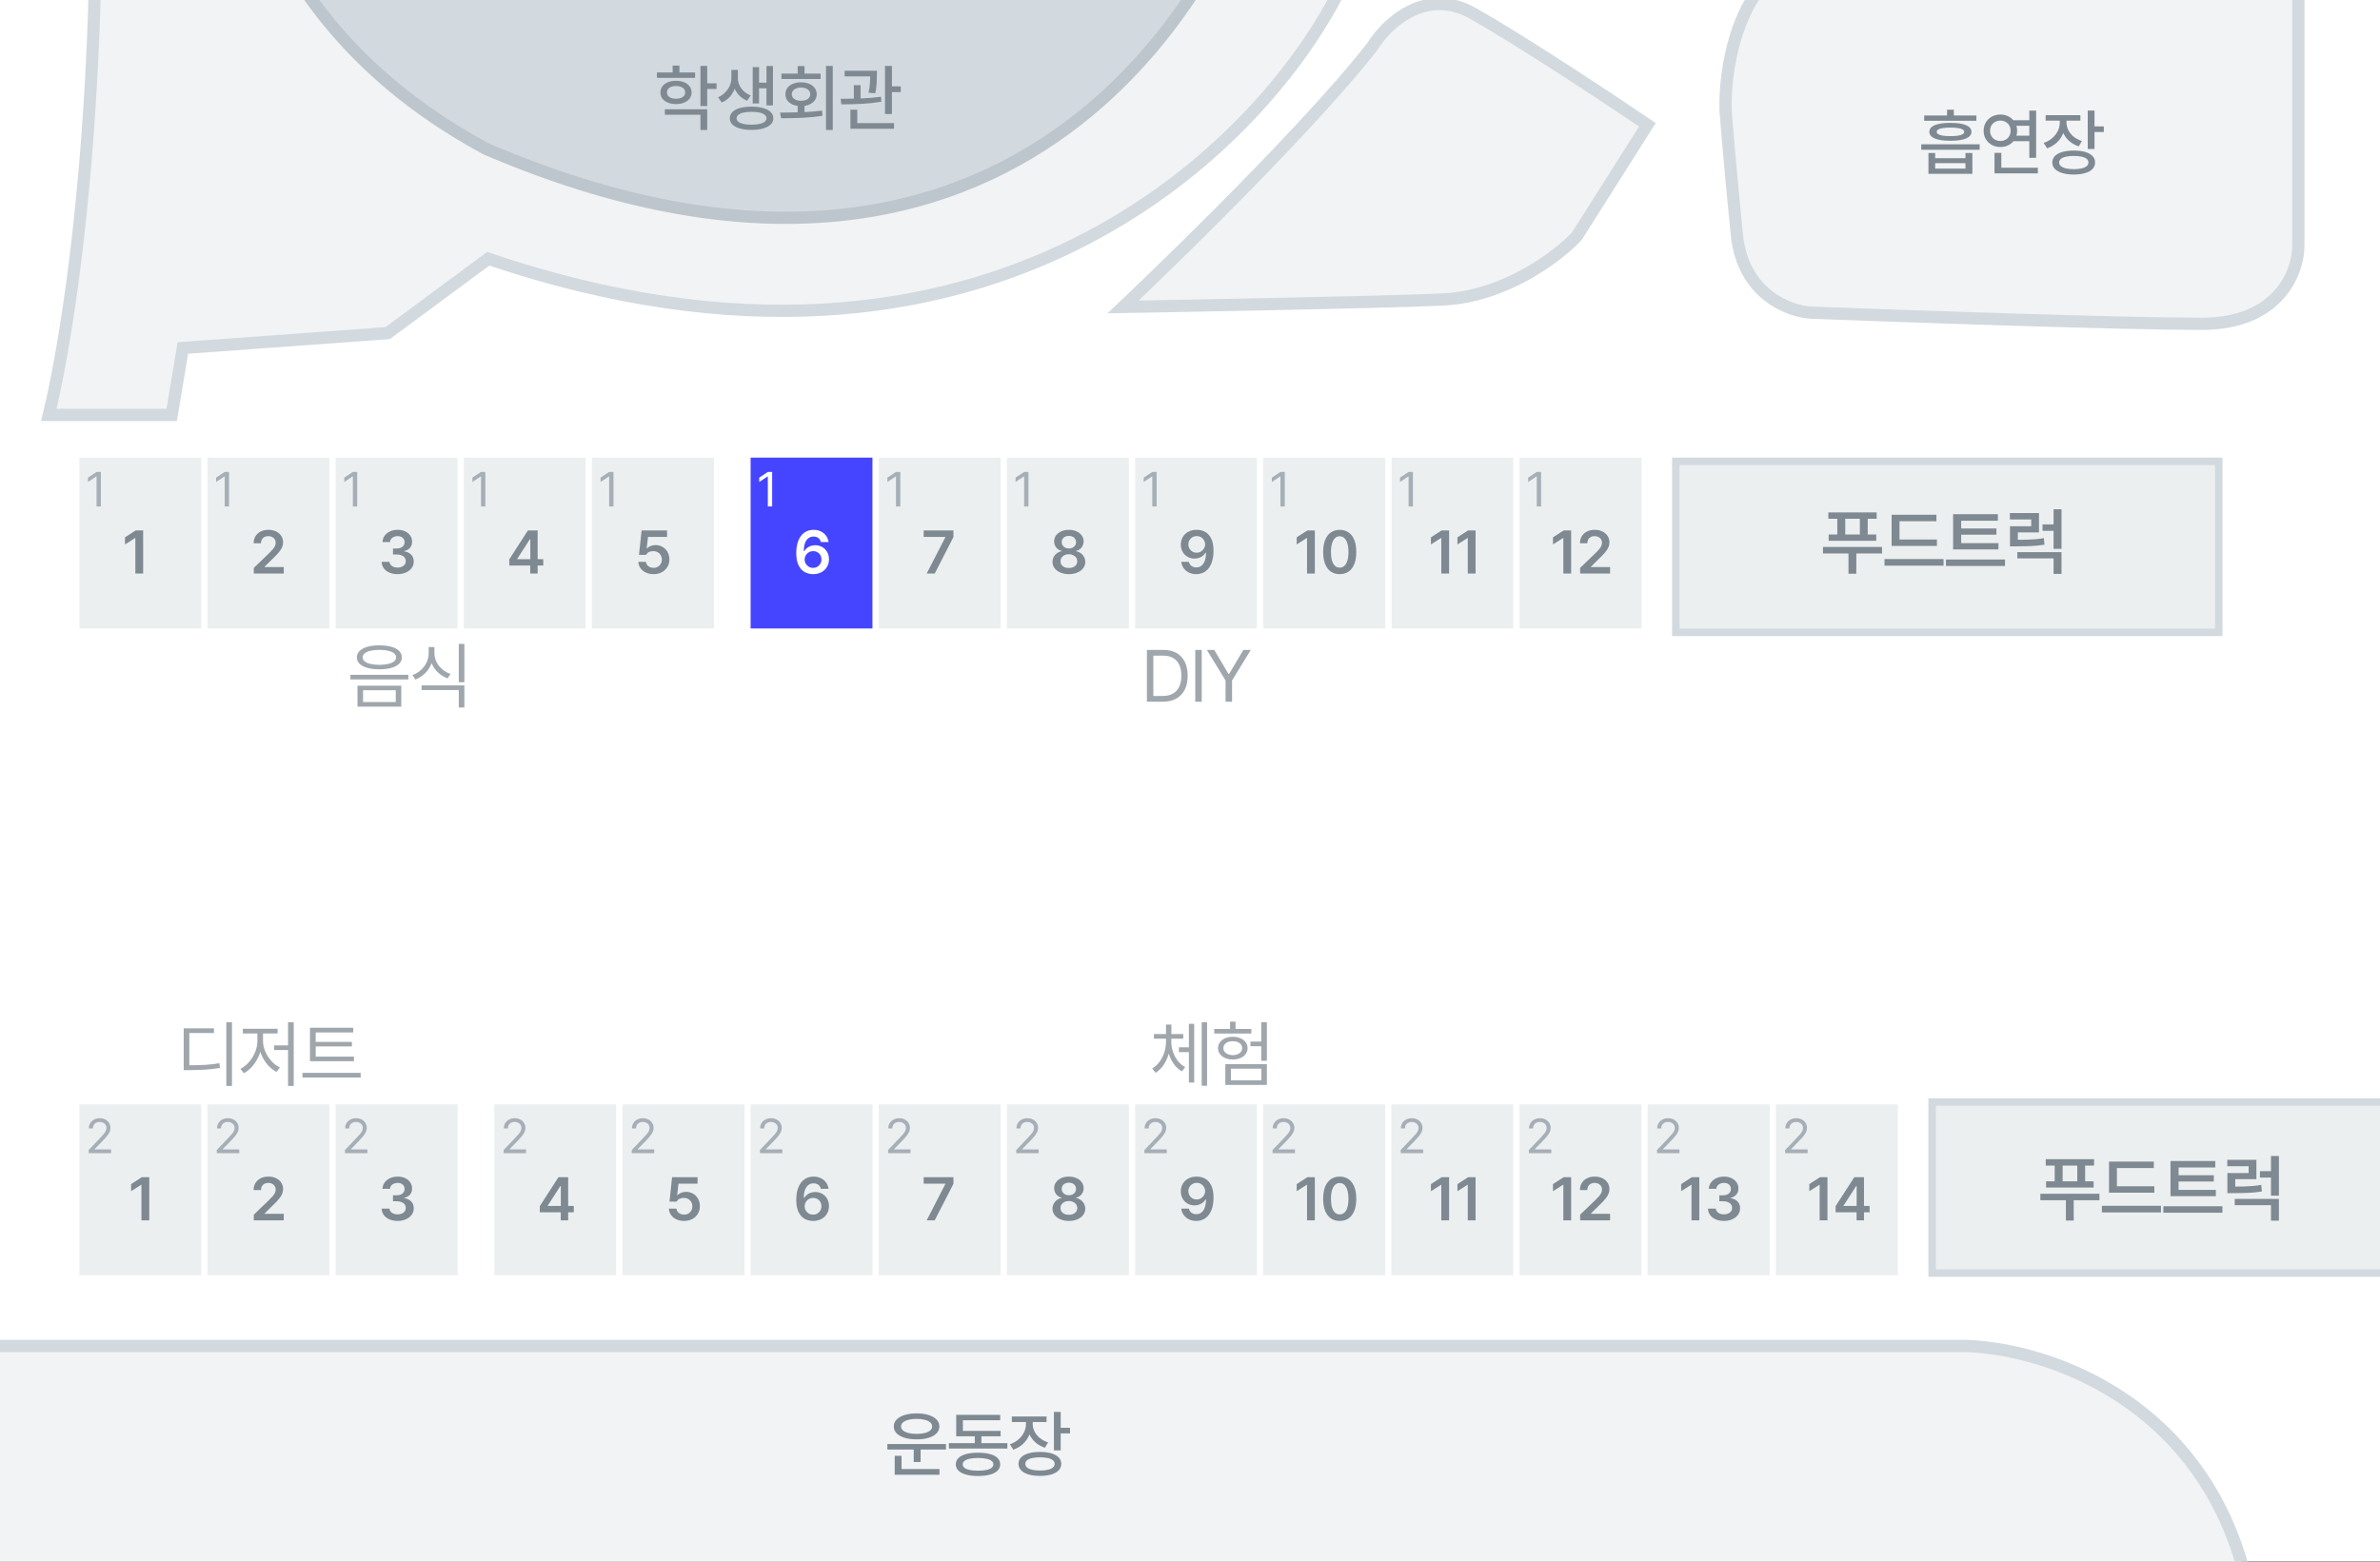<svg width="390" height="256" viewBox="0 0 390 256" fill="none" xmlns="http://www.w3.org/2000/svg">
<rect x="0" y="0" width="390" height="256" fill="#333333" stroke="none"/>
<g clip-path="url(#clip0_5230_47911)">
<rect width="390" height="255.938" fill="white"/>
<rect x="12.5" y="180.5" width="21" height="29" fill="#ECEFF0" stroke="white"/>
<rect x="12.5" y="74.5" width="21" height="29" fill="#ECEFF0" stroke="white"/>
<rect x="122.5" y="74.5" width="21" height="29" fill="#4544FF" stroke="white"/>
<rect x="33.5" y="74.5" width="21" height="29" fill="#ECEFF0" stroke="white"/>
<rect x="143.5" y="74.5" width="21" height="29" fill="#ECEFF0" stroke="white"/>
<rect x="54.5" y="74.5" width="21" height="29" fill="#ECEFF0" stroke="white"/>
<rect x="164.5" y="74.5" width="21" height="29" fill="#ECEFF0" stroke="white"/>
<rect x="75.5" y="74.5" width="21" height="29" fill="#ECEFF0" stroke="white"/>
<rect x="185.5" y="74.5" width="21" height="29" fill="#ECEFF0" stroke="white"/>
<rect x="227.5" y="74.5" width="21" height="29" fill="#ECEFF0" stroke="white"/>
<rect x="96.5" y="74.5" width="21" height="29" fill="#ECEFF0" stroke="white"/>
<rect x="206.5" y="74.5" width="21" height="29" fill="#ECEFF0" stroke="white"/>
<rect x="248.5" y="74.5" width="21" height="29" fill="#ECEFF0" stroke="white"/>
<rect x="33.5" y="180.5" width="21" height="29" fill="#ECEFF0" stroke="white"/>
<rect x="54.5" y="180.5" width="21" height="29" fill="#ECEFF0" stroke="white"/>
<rect x="80.5" y="180.5" width="21" height="29" fill="#ECEFF0" stroke="white"/>
<rect x="101.5" y="180.5" width="21" height="29" fill="#ECEFF0" stroke="white"/>
<rect x="122.5" y="180.5" width="21" height="29" fill="#ECEFF0" stroke="white"/>
<rect x="143.5" y="180.5" width="21" height="29" fill="#ECEFF0" stroke="white"/>
<rect x="164.5" y="180.5" width="21" height="29" fill="#ECEFF0" stroke="white"/>
<rect x="185.5" y="180.5" width="21" height="29" fill="#ECEFF0" stroke="white"/>
<rect x="206.5" y="180.5" width="21" height="29" fill="#ECEFF0" stroke="white"/>
<rect x="227.5" y="180.5" width="21" height="29" fill="#ECEFF0" stroke="white"/>
<rect x="248.5" y="180.5" width="21" height="29" fill="#ECEFF0" stroke="white"/>
<rect x="269.5" y="180.5" width="21" height="29" fill="#ECEFF0" stroke="white"/>
<rect x="290.5" y="180.5" width="21" height="29" fill="#ECEFF0" stroke="white"/>
<rect x="274.609" y="75.609" width="88.969" height="28.031" fill="#ECEFF0" stroke="#D2D9DF" stroke-width="1.219"/>
<rect x="316.609" y="180.609" width="88.969" height="28.031" fill="#ECEFF0" stroke="#D2D9DF" stroke-width="1.219"/>
<path d="M322.359 220.594H-14.625V275.438H369.891C369.891 233.025 338.203 221.203 322.359 220.594Z" fill="#F1F3F5" stroke="#D2D9DF" stroke-width="2"/>
<path d="M155.016 237.566H145.406V236.664H155.016V237.566ZM150.855 239.605H149.73V237.244H150.855V239.605ZM153.949 241.691H146.613V240.76H153.949V241.691ZM147.732 241.023H146.613V238.592H147.732V241.023ZM150.205 231.643C150.955 231.643 151.609 231.73 152.168 231.906C152.73 232.082 153.164 232.33 153.469 232.65C153.777 232.971 153.932 233.348 153.932 233.781C153.932 234.211 153.777 234.586 153.469 234.906C153.164 235.223 152.73 235.467 152.168 235.639C151.609 235.811 150.955 235.896 150.205 235.896C149.459 235.896 148.803 235.811 148.236 235.639C147.674 235.467 147.236 235.223 146.924 234.906C146.615 234.586 146.461 234.211 146.461 233.781C146.461 233.348 146.615 232.971 146.924 232.65C147.236 232.33 147.674 232.082 148.236 231.906C148.803 231.73 149.459 231.643 150.205 231.643ZM150.205 232.539C149.697 232.539 149.25 232.59 148.863 232.691C148.477 232.789 148.178 232.932 147.967 233.119C147.76 233.303 147.656 233.523 147.656 233.781C147.656 234.031 147.76 234.248 147.967 234.432C148.178 234.611 148.477 234.752 148.863 234.854C149.25 234.951 149.697 235 150.205 235C150.717 235 151.164 234.951 151.547 234.854C151.93 234.752 152.225 234.611 152.432 234.432C152.643 234.248 152.748 234.031 152.748 233.781C152.748 233.523 152.643 233.303 152.432 233.119C152.225 232.932 151.93 232.789 151.547 232.691C151.164 232.59 150.717 232.539 150.205 232.539ZM165.075 237.402H155.489V236.512H165.075V237.402ZM160.821 236.881H159.737V234.859H160.821V236.881ZM163.962 235.398H156.69V234.508H163.962V235.398ZM163.897 232.762H157.786V235.064H156.69V231.883H163.897V232.762ZM160.27 238.082C161.024 238.082 161.673 238.156 162.216 238.305C162.762 238.453 163.179 238.67 163.464 238.955C163.753 239.24 163.897 239.586 163.897 239.992C163.897 240.395 163.753 240.738 163.464 241.023C163.179 241.309 162.764 241.525 162.221 241.674C161.679 241.822 161.028 241.898 160.27 241.902C159.512 241.898 158.86 241.822 158.313 241.674C157.766 241.525 157.348 241.309 157.059 241.023C156.77 240.738 156.626 240.395 156.626 239.992C156.626 239.586 156.77 239.24 157.059 238.955C157.348 238.67 157.766 238.453 158.313 238.305C158.86 238.156 159.512 238.082 160.27 238.082ZM160.27 238.949C159.735 238.949 159.28 238.99 158.905 239.072C158.53 239.15 158.245 239.268 158.05 239.424C157.854 239.58 157.757 239.77 157.757 239.992C157.757 240.215 157.854 240.404 158.05 240.561C158.245 240.717 158.53 240.834 158.905 240.912C159.28 240.99 159.735 241.029 160.27 241.029C160.805 241.029 161.259 240.99 161.63 240.912C162.005 240.834 162.29 240.717 162.485 240.561C162.68 240.4 162.778 240.211 162.778 239.992C162.778 239.77 162.68 239.58 162.485 239.424C162.29 239.268 162.003 239.15 161.624 239.072C161.249 238.99 160.798 238.949 160.27 238.949ZM169.017 233.348C169.017 233.992 168.898 234.598 168.66 235.164C168.425 235.727 168.086 236.219 167.64 236.641C167.195 237.059 166.664 237.375 166.046 237.59L165.484 236.705C166.019 236.521 166.484 236.26 166.879 235.92C167.277 235.576 167.584 235.184 167.798 234.742C168.013 234.297 168.121 233.832 168.121 233.348V232.545H169.017V233.348ZM169.222 233.342C169.222 233.783 169.324 234.207 169.527 234.613C169.73 235.016 170.019 235.371 170.394 235.68C170.773 235.984 171.224 236.223 171.748 236.395L171.22 237.268C170.619 237.068 170.101 236.775 169.668 236.389C169.234 236.002 168.9 235.547 168.666 235.023C168.435 234.5 168.32 233.939 168.32 233.342V232.545H169.222V233.342ZM171.496 233.055H165.806V232.152H171.496V233.055ZM173.81 237.701H172.703V231.396H173.81V237.701ZM175.339 234.918H173.5V233.998H175.339V234.918ZM170.418 237.959C171.136 237.959 171.757 238.035 172.281 238.188C172.808 238.34 173.211 238.562 173.488 238.855C173.765 239.148 173.904 239.5 173.904 239.91C173.904 240.32 173.765 240.672 173.488 240.965C173.211 241.262 172.808 241.488 172.281 241.645C171.757 241.805 171.136 241.885 170.418 241.885C169.695 241.885 169.068 241.805 168.537 241.645C168.009 241.488 167.603 241.262 167.318 240.965C167.037 240.672 166.896 240.32 166.896 239.91C166.896 239.5 167.037 239.148 167.318 238.855C167.603 238.562 168.009 238.34 168.537 238.188C169.068 238.035 169.695 237.959 170.418 237.959ZM170.418 238.838C169.921 238.838 169.492 238.879 169.129 238.961C168.765 239.043 168.488 239.164 168.296 239.324C168.109 239.484 168.015 239.68 168.015 239.91C168.015 240.137 168.109 240.334 168.296 240.502C168.488 240.666 168.763 240.791 169.123 240.877C169.482 240.963 169.914 241.006 170.418 241.006C170.929 241.006 171.363 240.963 171.718 240.877C172.078 240.791 172.351 240.666 172.539 240.502C172.726 240.334 172.82 240.137 172.82 239.91C172.82 239.68 172.726 239.484 172.539 239.324C172.351 239.164 172.076 239.043 171.712 238.961C171.353 238.879 170.921 238.838 170.418 238.838Z" fill="#7F8992"/>
<path d="M11.661 -80.657C20.447 -9.984 12.881 47.895 8 68H28.135L29.965 57.033L63.524 54.596L79.998 42.411C162.002 70.193 207.723 23.525 220.332 -3.282L208.129 -11.203C211.546 -18.026 214.028 -26.231 214.841 -29.48L236.807 -25.215L237.417 -44.711L247.179 -45.016L256.942 -45.321C260.358 -69.691 246.569 -95.685 239.247 -105.636L357.006 -110.51L353.955 -123.304C365.67 -122.33 368.192 -128.991 367.989 -132.443C367.582 -134.677 366.281 -141.947 364.328 -153.158C362.376 -164.368 350.091 -166.358 344.193 -165.952C260.602 -162.093 89.272 -154.011 72.676 -152.548C51.931 -150.721 3.729 -138.536 11.661 -80.657Z" fill="#F1F3F5" stroke="#D2D9DF" stroke-width="2"/>
<path d="M71.733 -74.924L40.046 -84.065C25.421 -19.228 53.624 10.359 79.655 24.404C166.358 61.547 203.561 -2.003 209.452 -35.315L228.952 -32.878L231.389 -52.378L249.671 -54.815C244.796 -88.331 233.827 -120.893 188.733 -137.69C125.846 -161.115 89.811 -111.701 79.655 -84.065L72.343 -82.846L71.733 -74.924Z" fill="#D2D9DF" stroke="#BEC6CD" stroke-width="2"/>
<path d="M224.859 7.65C212.672 23.25 184.031 50.306 184.031 50.306C184.031 50.306 226.2 49.575 236.438 49.087C246.675 48.6 255.328 41.978 258.375 38.728L269.953 20.447C263.656 16.181 249.113 6.553 241.312 2.165C233.513 -2.222 227.094 3.993 224.859 7.65Z" fill="#F1F3F5" stroke="#D2D9DF" stroke-width="2"/>
<path d="M288.262 -1.769C283.387 4.569 282.575 14.278 282.778 18.341C282.981 20.982 283.631 28.7 284.606 38.45C285.581 48.2 293.137 51.044 296.794 51.247C312.84 51.856 348.103 53.075 360.778 53.075C373.453 53.075 376.622 44.544 376.622 40.278V-68.8C376.622 -79.037 367.684 -81.19 363.215 -80.987H352.856C346.519 -80.987 342.903 -76.519 341.887 -74.284C326.044 -52.753 293.137 -8.106 288.262 -1.769Z" fill="#F1F3F5" stroke="#D2D9DF" stroke-width="2"/>
<path d="M317.109 25.926H322.072V25.07H323.203V28.486H316.008V25.07H317.109V25.926ZM322.072 27.637V26.74H317.109V27.637H322.072ZM323.859 19.791H315.305V18.93H323.859V19.791ZM319.611 20.137C320.721 20.137 321.57 20.262 322.16 20.512C322.754 20.762 323.051 21.127 323.051 21.607C323.051 22.08 322.754 22.443 322.16 22.697C321.57 22.947 320.721 23.072 319.611 23.072C318.49 23.072 317.633 22.947 317.039 22.697C316.449 22.443 316.154 22.08 316.154 21.607C316.154 21.127 316.449 20.762 317.039 20.512C317.633 20.262 318.49 20.137 319.611 20.137ZM319.611 20.91C319.111 20.91 318.695 20.938 318.363 20.992C318.031 21.043 317.781 21.119 317.613 21.221C317.445 21.322 317.361 21.451 317.361 21.607C317.361 21.76 317.445 21.889 317.613 21.994C317.781 22.1 318.031 22.18 318.363 22.234C318.699 22.285 319.115 22.311 319.611 22.311C320.107 22.311 320.521 22.285 320.854 22.234C321.189 22.18 321.443 22.1 321.615 21.994C321.787 21.889 321.873 21.76 321.873 21.607C321.873 21.451 321.787 21.322 321.615 21.221C321.443 21.119 321.189 21.043 320.854 20.992C320.518 20.938 320.104 20.91 319.611 20.91ZM320.162 19.521H319.055V17.986H320.162V19.521ZM324.398 24.543H314.824V23.646H324.398V24.543ZM332.923 20.617H329.759V19.709H332.923V20.617ZM332.923 23.143H329.759V22.234H332.923V23.143ZM333.649 25.861H332.536V18.127H333.649V25.861ZM333.93 28.41H326.829V27.49H333.93V28.41ZM327.948 27.906H326.829V25.059H327.948V27.906ZM327.802 18.771C328.313 18.771 328.776 18.887 329.19 19.117C329.604 19.348 329.932 19.666 330.175 20.072C330.417 20.475 330.538 20.93 330.538 21.438C330.538 21.945 330.417 22.4 330.175 22.803C329.932 23.205 329.604 23.521 329.19 23.752C328.776 23.979 328.313 24.092 327.802 24.092C327.278 24.092 326.807 23.979 326.389 23.752C325.975 23.521 325.647 23.205 325.405 22.803C325.167 22.4 325.048 21.945 325.048 21.438C325.048 20.93 325.167 20.473 325.405 20.066C325.647 19.66 325.975 19.344 326.389 19.117C326.807 18.887 327.278 18.771 327.802 18.771ZM327.802 19.762C327.473 19.762 327.18 19.834 326.923 19.979C326.669 20.119 326.47 20.316 326.325 20.57C326.18 20.82 326.108 21.109 326.108 21.438C326.108 21.762 326.18 22.051 326.325 22.305C326.47 22.555 326.669 22.75 326.923 22.891C327.18 23.031 327.473 23.102 327.802 23.102C328.114 23.102 328.397 23.031 328.651 22.891C328.909 22.75 329.11 22.553 329.255 22.299C329.399 22.045 329.471 21.758 329.471 21.438C329.471 21.109 329.399 20.82 329.255 20.57C329.11 20.316 328.909 20.119 328.651 19.979C328.397 19.834 328.114 19.762 327.802 19.762ZM338.423 20.066C338.423 20.711 338.304 21.316 338.066 21.883C337.832 22.445 337.492 22.938 337.046 23.359C336.601 23.777 336.07 24.094 335.453 24.309L334.89 23.424C335.425 23.24 335.89 22.979 336.285 22.639C336.683 22.295 336.99 21.902 337.205 21.461C337.42 21.016 337.527 20.551 337.527 20.066V19.264H338.423V20.066ZM338.629 20.061C338.629 20.502 338.73 20.926 338.933 21.332C339.136 21.734 339.425 22.09 339.8 22.398C340.179 22.703 340.63 22.941 341.154 23.113L340.627 23.986C340.025 23.787 339.507 23.494 339.074 23.107C338.64 22.721 338.306 22.266 338.072 21.742C337.841 21.219 337.726 20.658 337.726 20.061V19.264H338.629V20.061ZM340.902 19.773H335.212V18.871H340.902V19.773ZM343.216 24.42H342.109V18.115H343.216V24.42ZM344.746 21.637H342.906V20.717H344.746V21.637ZM339.824 24.678C340.543 24.678 341.164 24.754 341.687 24.906C342.214 25.059 342.617 25.281 342.894 25.574C343.171 25.867 343.31 26.219 343.31 26.629C343.31 27.039 343.171 27.391 342.894 27.684C342.617 27.98 342.214 28.207 341.687 28.363C341.164 28.523 340.543 28.604 339.824 28.604C339.101 28.604 338.474 28.523 337.943 28.363C337.416 28.207 337.009 27.98 336.724 27.684C336.443 27.391 336.302 27.039 336.302 26.629C336.302 26.219 336.443 25.867 336.724 25.574C337.009 25.281 337.416 25.059 337.943 24.906C338.474 24.754 339.101 24.678 339.824 24.678ZM339.824 25.557C339.328 25.557 338.898 25.598 338.535 25.68C338.171 25.762 337.894 25.883 337.703 26.043C337.515 26.203 337.421 26.398 337.421 26.629C337.421 26.855 337.515 27.053 337.703 27.221C337.894 27.385 338.17 27.51 338.529 27.596C338.888 27.682 339.32 27.725 339.824 27.725C340.336 27.725 340.769 27.682 341.125 27.596C341.484 27.51 341.757 27.385 341.945 27.221C342.132 27.053 342.226 26.855 342.226 26.629C342.226 26.398 342.132 26.203 341.945 26.043C341.757 25.883 341.482 25.762 341.119 25.68C340.759 25.598 340.328 25.557 339.824 25.557Z" fill="#7F8992"/>
<path d="M113.9 12.766H107.648V11.875H113.9V12.766ZM110.777 13.24C111.281 13.24 111.725 13.32 112.107 13.48C112.49 13.637 112.789 13.859 113.004 14.148C113.219 14.434 113.326 14.768 113.326 15.15C113.326 15.529 113.219 15.863 113.004 16.152C112.789 16.438 112.49 16.66 112.107 16.82C111.725 16.977 111.281 17.055 110.777 17.055C110.281 17.055 109.838 16.977 109.447 16.82C109.057 16.66 108.754 16.438 108.539 16.152C108.328 15.863 108.223 15.529 108.223 15.15C108.223 14.768 108.328 14.434 108.539 14.148C108.754 13.859 109.057 13.637 109.447 13.48C109.838 13.32 110.281 13.24 110.777 13.24ZM110.777 14.09C110.484 14.09 110.225 14.133 109.998 14.219C109.771 14.305 109.598 14.428 109.477 14.588C109.355 14.748 109.295 14.935 109.295 15.15C109.295 15.361 109.355 15.545 109.477 15.701C109.598 15.857 109.771 15.977 109.998 16.059C110.225 16.141 110.484 16.182 110.777 16.182C111.07 16.182 111.33 16.141 111.557 16.059C111.787 15.977 111.965 15.857 112.09 15.701C112.215 15.545 112.277 15.361 112.277 15.15C112.277 14.935 112.215 14.748 112.09 14.588C111.965 14.428 111.787 14.305 111.557 14.219C111.33 14.133 111.07 14.09 110.777 14.09ZM115.887 17.377H114.779V10.803H115.887V17.377ZM117.416 14.576H115.576V13.656H117.416V14.576ZM115.887 21.303H114.779V18.807H108.949V17.91H115.887V21.303ZM111.334 12.367H110.227V10.756H111.334V12.367ZM120.725 12.818C120.725 13.365 120.63 13.902 120.438 14.43C120.251 14.957 119.971 15.432 119.6 15.854C119.229 16.271 118.786 16.588 118.27 16.803L117.667 15.941C118.124 15.742 118.516 15.473 118.845 15.133C119.173 14.793 119.421 14.424 119.589 14.025C119.761 13.623 119.846 13.221 119.846 12.818V11.459H120.725V12.818ZM120.913 12.818C120.913 13.209 120.995 13.588 121.159 13.955C121.327 14.322 121.569 14.654 121.886 14.951C122.202 15.248 122.579 15.48 123.016 15.648L122.43 16.498C121.923 16.299 121.487 16.014 121.124 15.643C120.764 15.268 120.493 14.836 120.309 14.348C120.13 13.859 120.04 13.35 120.04 12.818V11.459H120.913V12.818ZM126.661 17.277H125.6V10.815H126.661V17.277ZM125.929 14.465H124.03V13.551H125.929V14.465ZM124.382 16.949H123.345V11.008H124.382V16.949ZM123.151 17.482C123.878 17.482 124.509 17.557 125.044 17.705C125.583 17.854 125.997 18.072 126.286 18.361C126.575 18.646 126.72 18.988 126.72 19.387C126.72 19.781 126.575 20.119 126.286 20.4C125.997 20.686 125.583 20.904 125.044 21.057C124.509 21.213 123.878 21.291 123.151 21.291C122.421 21.291 121.786 21.213 121.247 21.057C120.712 20.904 120.302 20.686 120.016 20.4C119.731 20.119 119.589 19.781 119.589 19.387C119.589 18.988 119.731 18.646 120.016 18.361C120.302 18.072 120.712 17.854 121.247 17.705C121.786 17.557 122.421 17.482 123.151 17.482ZM123.151 18.326C122.647 18.326 122.21 18.367 121.839 18.449C121.468 18.527 121.184 18.648 120.989 18.812C120.798 18.973 120.702 19.164 120.702 19.387C120.702 19.609 120.798 19.799 120.989 19.955C121.184 20.111 121.466 20.23 121.833 20.312C122.2 20.395 122.639 20.436 123.151 20.436C123.659 20.436 124.096 20.395 124.464 20.312C124.831 20.23 125.112 20.111 125.307 19.955C125.507 19.799 125.606 19.609 125.606 19.387C125.606 19.164 125.507 18.973 125.307 18.812C125.112 18.648 124.829 18.527 124.458 18.449C124.087 18.367 123.651 18.326 123.151 18.326ZM131.828 18.854H130.714V17.125H131.828V18.854ZM136.462 21.303H135.355V10.803H136.462V21.303ZM128.464 18.449C129.683 18.441 130.798 18.416 131.81 18.373C132.826 18.326 133.789 18.244 134.699 18.127L134.781 18.965C133.75 19.133 132.679 19.244 131.57 19.299C130.464 19.354 129.273 19.381 127.996 19.381L127.832 18.449H128.464ZM134.47 12.953H128.054V12.062H134.47V12.953ZM131.254 13.492C131.761 13.492 132.209 13.574 132.595 13.738C132.986 13.898 133.289 14.125 133.504 14.418C133.722 14.711 133.832 15.055 133.832 15.449C133.832 15.832 133.722 16.17 133.504 16.463C133.289 16.752 132.986 16.979 132.595 17.143C132.209 17.307 131.761 17.389 131.254 17.389C130.757 17.389 130.314 17.309 129.923 17.148C129.537 16.988 129.236 16.762 129.021 16.469C128.81 16.172 128.705 15.832 128.705 15.449C128.705 15.055 128.81 14.711 129.021 14.418C129.236 14.125 129.537 13.898 129.923 13.738C130.314 13.574 130.757 13.492 131.254 13.492ZM131.254 14.342C130.968 14.342 130.711 14.389 130.48 14.482C130.25 14.572 130.07 14.701 129.941 14.869C129.812 15.033 129.748 15.227 129.748 15.449C129.748 15.664 129.812 15.854 129.941 16.018C130.07 16.178 130.25 16.303 130.48 16.393C130.711 16.479 130.968 16.521 131.254 16.521C131.55 16.521 131.814 16.48 132.045 16.398C132.275 16.312 132.453 16.188 132.578 16.023C132.703 15.855 132.765 15.664 132.765 15.449C132.765 15.227 132.703 15.033 132.578 14.869C132.453 14.701 132.275 14.572 132.045 14.482C131.814 14.389 131.55 14.342 131.254 14.342ZM131.834 12.549H130.714V10.826H131.834V12.549ZM143.041 12.525H138.407V11.6H143.041V12.525ZM141.02 16.598H139.918V13.961H141.02V16.598ZM143.698 12.191C143.69 12.777 143.672 13.293 143.645 13.738C143.618 14.184 143.547 14.699 143.434 15.285L142.327 15.197C142.448 14.596 142.522 14.08 142.549 13.65C142.58 13.217 142.6 12.73 142.608 12.191V11.6H143.698V12.191ZM146.159 18.689H145.022V10.803H146.159V18.689ZM147.606 15.092H145.678V14.154H147.606V15.092ZM146.498 21.098H139.356V20.178H146.498V21.098ZM140.475 20.471H139.356V17.986H140.475V20.471ZM137.762 16.193C139.086 16.189 140.28 16.166 141.342 16.123C142.405 16.08 143.413 15.99 144.366 15.854L144.424 16.668C143.452 16.836 142.416 16.951 141.319 17.014C140.221 17.072 139.071 17.102 137.868 17.102L137.762 16.193Z" fill="#7F8992"/>
<path d="M65.154 200.098C64.656 200.098 64.21 200.013 63.816 199.844C63.422 199.674 63.113 199.437 62.889 199.131C62.667 198.822 62.55 198.472 62.537 198.081H63.821C63.834 198.263 63.899 198.426 64.017 198.569C64.134 198.713 64.292 198.825 64.49 198.906C64.689 198.984 64.909 199.023 65.149 199.023C65.407 199.023 65.638 198.979 65.843 198.892C66.051 198.8 66.212 198.677 66.326 198.521C66.44 198.361 66.495 198.179 66.492 197.974C66.495 197.756 66.439 197.565 66.321 197.402C66.207 197.236 66.038 197.108 65.814 197.017C65.592 196.922 65.33 196.875 65.027 196.875H64.397V195.894H65.027C65.278 195.894 65.499 195.851 65.691 195.767C65.887 195.679 66.037 195.557 66.141 195.4C66.248 195.244 66.302 195.065 66.302 194.863C66.302 194.665 66.255 194.491 66.16 194.341C66.069 194.188 65.937 194.071 65.765 193.989C65.595 193.905 65.397 193.862 65.169 193.862C64.948 193.862 64.741 193.903 64.549 193.984C64.36 194.062 64.207 194.175 64.09 194.321C63.976 194.465 63.914 194.635 63.904 194.834H62.679C62.695 194.443 62.812 194.097 63.03 193.794C63.252 193.491 63.55 193.255 63.924 193.086C64.298 192.917 64.715 192.832 65.174 192.832C65.643 192.832 66.054 192.918 66.409 193.091C66.767 193.263 67.044 193.499 67.239 193.799C67.438 194.095 67.534 194.425 67.527 194.79C67.534 195.047 67.483 195.283 67.376 195.498C67.269 195.71 67.116 195.885 66.917 196.025C66.718 196.165 66.491 196.263 66.233 196.318V196.372C66.565 196.414 66.849 196.512 67.083 196.665C67.317 196.815 67.496 197.007 67.62 197.241C67.744 197.472 67.802 197.738 67.796 198.037C67.802 198.424 67.69 198.776 67.459 199.092C67.231 199.404 66.915 199.65 66.512 199.829C66.111 200.008 65.659 200.098 65.154 200.098Z" fill="#7F8992"/>
<path d="M41.586 199.077L44.081 196.675C44.355 196.401 44.566 196.178 44.716 196.006C44.866 195.83 44.98 195.656 45.058 195.483C45.136 195.311 45.175 195.129 45.175 194.937C45.175 194.725 45.121 194.538 45.014 194.375C44.906 194.212 44.761 194.087 44.579 193.999C44.397 193.908 44.188 193.862 43.954 193.862C43.72 193.862 43.511 193.911 43.329 194.009C43.147 194.103 43.007 194.24 42.909 194.419C42.812 194.598 42.763 194.805 42.763 195.039H41.557C41.557 194.6 41.659 194.214 41.864 193.882C42.069 193.547 42.354 193.288 42.719 193.105C43.087 192.923 43.505 192.832 43.974 192.832C44.449 192.832 44.869 192.92 45.233 193.096C45.598 193.271 45.881 193.514 46.083 193.823C46.288 194.132 46.391 194.484 46.391 194.878C46.391 195.151 46.339 195.415 46.234 195.669C46.13 195.923 45.951 196.203 45.697 196.509C45.447 196.815 45.087 197.189 44.618 197.632L43.358 198.882V198.936H46.498V200H41.591L41.586 199.077Z" fill="#7F8992"/>
<path d="M24.457 200H23.178V194.17H23.139L21.483 195.229V194.062L23.236 192.93H24.457V200Z" fill="#7F8992"/>
<path d="M23.457 94H22.178V88.17H22.139L20.483 89.23V88.062L22.236 86.93H23.457V94Z" fill="#7F8992"/>
<path d="M133.237 94.098C132.736 94.094 132.279 93.982 131.865 93.761C131.455 93.536 131.121 93.17 130.864 92.662C130.607 92.151 130.479 91.485 130.479 90.665C130.479 89.864 130.594 89.176 130.825 88.6C131.056 88.023 131.383 87.586 131.807 87.286C132.233 86.983 132.734 86.832 133.311 86.832C133.757 86.832 134.155 86.918 134.507 87.091C134.858 87.26 135.143 87.496 135.361 87.799C135.583 88.102 135.719 88.447 135.771 88.834H134.517C134.468 88.648 134.39 88.489 134.282 88.356C134.178 88.219 134.043 88.115 133.877 88.043C133.711 87.971 133.522 87.936 133.311 87.936C132.972 87.936 132.684 88.032 132.446 88.224C132.209 88.412 132.026 88.686 131.899 89.044C131.776 89.402 131.714 89.832 131.714 90.333H131.782C131.903 90.128 132.054 89.952 132.236 89.806C132.422 89.659 132.63 89.549 132.861 89.474C133.096 89.395 133.34 89.356 133.594 89.356C134.014 89.356 134.395 89.456 134.736 89.654C135.081 89.85 135.352 90.123 135.547 90.475C135.742 90.823 135.84 91.218 135.84 91.661C135.84 92.123 135.731 92.54 135.513 92.911C135.298 93.282 134.992 93.574 134.595 93.785C134.201 93.993 133.748 94.098 133.237 94.098ZM133.232 93.067C133.49 93.067 133.722 93.007 133.931 92.887C134.139 92.763 134.303 92.595 134.424 92.384C134.548 92.172 134.609 91.941 134.609 91.69C134.609 91.436 134.551 91.205 134.434 90.997C134.316 90.789 134.154 90.626 133.945 90.509C133.74 90.388 133.506 90.328 133.242 90.328C132.988 90.328 132.756 90.39 132.544 90.514C132.332 90.634 132.165 90.8 132.041 91.012C131.917 91.22 131.852 91.448 131.846 91.695C131.849 91.939 131.911 92.167 132.031 92.379C132.155 92.587 132.321 92.755 132.529 92.882C132.738 93.005 132.972 93.067 133.232 93.067Z" fill="white"/>
<path d="M41.586 93.077L44.081 90.675C44.355 90.401 44.566 90.178 44.716 90.006C44.866 89.83 44.98 89.656 45.058 89.483C45.136 89.311 45.175 89.129 45.175 88.936C45.175 88.725 45.121 88.538 45.014 88.375C44.906 88.212 44.761 88.087 44.579 87.999C44.397 87.908 44.188 87.862 43.954 87.862C43.72 87.862 43.511 87.911 43.329 88.009C43.147 88.103 43.007 88.24 42.909 88.419C42.812 88.598 42.763 88.805 42.763 89.039H41.557C41.557 88.6 41.659 88.214 41.864 87.882C42.069 87.546 42.354 87.288 42.719 87.106C43.087 86.923 43.505 86.832 43.974 86.832C44.449 86.832 44.869 86.92 45.233 87.096C45.598 87.272 45.881 87.514 46.083 87.823C46.288 88.132 46.391 88.484 46.391 88.878C46.391 89.151 46.339 89.415 46.234 89.669C46.13 89.923 45.951 90.203 45.697 90.509C45.447 90.815 45.087 91.189 44.618 91.632L43.358 92.882V92.936H46.498V94H41.591L41.586 93.077Z" fill="#7F8992"/>
<path d="M154.916 88.038V87.994H151.356V86.93H156.234V88.019L153.168 94H151.85L154.916 88.038Z" fill="#7F8992"/>
<path d="M65.154 94.098C64.656 94.098 64.21 94.013 63.816 93.844C63.422 93.674 63.113 93.437 62.889 93.131C62.667 92.822 62.55 92.472 62.537 92.081H63.821C63.834 92.263 63.899 92.426 64.017 92.569C64.134 92.713 64.292 92.825 64.49 92.906C64.689 92.984 64.909 93.023 65.149 93.023C65.407 93.023 65.638 92.98 65.843 92.892C66.051 92.8 66.212 92.677 66.326 92.52C66.44 92.361 66.495 92.179 66.492 91.974C66.495 91.755 66.439 91.565 66.321 91.402C66.207 91.236 66.038 91.108 65.814 91.017C65.592 90.922 65.33 90.875 65.027 90.875H64.397V89.894H65.027C65.278 89.894 65.499 89.851 65.691 89.767C65.887 89.679 66.037 89.557 66.141 89.4C66.248 89.244 66.302 89.065 66.302 88.863C66.302 88.665 66.255 88.491 66.16 88.341C66.069 88.188 65.937 88.071 65.765 87.989C65.595 87.905 65.397 87.862 65.169 87.862C64.948 87.862 64.741 87.903 64.549 87.984C64.36 88.062 64.207 88.175 64.09 88.321C63.976 88.465 63.914 88.635 63.904 88.834H62.679C62.695 88.443 62.812 88.097 63.03 87.794C63.252 87.491 63.55 87.255 63.924 87.086C64.298 86.917 64.715 86.832 65.174 86.832C65.643 86.832 66.054 86.918 66.409 87.091C66.767 87.263 67.044 87.499 67.239 87.799C67.438 88.095 67.534 88.425 67.527 88.79C67.534 89.047 67.483 89.283 67.376 89.498C67.269 89.71 67.116 89.885 66.917 90.025C66.718 90.165 66.491 90.263 66.233 90.318V90.372C66.565 90.414 66.849 90.512 67.083 90.665C67.317 90.815 67.496 91.007 67.62 91.241C67.744 91.472 67.802 91.738 67.796 92.037C67.802 92.424 67.69 92.776 67.459 93.092C67.231 93.404 66.915 93.65 66.512 93.829C66.111 94.008 65.659 94.098 65.154 94.098Z" fill="#7F8992"/>
<path d="M175.154 94.098C174.637 94.098 174.174 94.011 173.768 93.839C173.361 93.666 173.042 93.429 172.811 93.126C172.583 92.823 172.469 92.483 172.469 92.106C172.469 91.812 172.534 91.539 172.664 91.285C172.798 91.031 172.98 90.821 173.211 90.655C173.445 90.489 173.702 90.385 173.982 90.343V90.299C173.742 90.243 173.527 90.143 173.338 89.996C173.149 89.846 173.001 89.661 172.894 89.439C172.789 89.218 172.737 88.981 172.737 88.727C172.737 88.365 172.841 88.041 173.05 87.755C173.261 87.465 173.549 87.239 173.914 87.076C174.282 86.913 174.695 86.832 175.154 86.832C175.61 86.832 176.022 86.913 176.39 87.076C176.761 87.239 177.05 87.465 177.259 87.755C177.467 88.041 177.571 88.365 177.571 88.727C177.571 88.981 177.518 89.218 177.41 89.439C177.303 89.661 177.155 89.846 176.966 89.996C176.777 90.143 176.562 90.243 176.321 90.299V90.343C176.601 90.385 176.857 90.489 177.088 90.655C177.319 90.821 177.501 91.031 177.635 91.285C177.771 91.539 177.84 91.812 177.84 92.106C177.84 92.483 177.724 92.823 177.493 93.126C177.265 93.429 176.946 93.666 176.536 93.839C176.129 94.011 175.669 94.098 175.154 94.098ZM175.154 93.092C175.428 93.092 175.667 93.046 175.872 92.955C176.08 92.861 176.242 92.731 176.355 92.564C176.469 92.398 176.526 92.208 176.526 91.993C176.526 91.772 176.468 91.573 176.351 91.397C176.233 91.218 176.069 91.08 175.857 90.982C175.649 90.882 175.415 90.831 175.154 90.831C174.894 90.831 174.658 90.882 174.446 90.982C174.235 91.08 174.07 91.218 173.953 91.397C173.836 91.573 173.779 91.772 173.782 91.993C173.779 92.208 173.834 92.398 173.948 92.564C174.062 92.731 174.223 92.861 174.432 92.955C174.64 93.046 174.881 93.092 175.154 93.092ZM175.154 89.889C175.379 89.889 175.581 89.845 175.76 89.757C175.939 89.666 176.079 89.542 176.18 89.386C176.281 89.23 176.331 89.05 176.331 88.849C176.331 88.65 176.281 88.473 176.18 88.316C176.082 88.16 175.944 88.04 175.765 87.955C175.586 87.87 175.382 87.828 175.154 87.828C174.923 87.828 174.718 87.87 174.539 87.955C174.36 88.04 174.222 88.16 174.124 88.316C174.026 88.473 173.978 88.65 173.978 88.849C173.978 89.05 174.028 89.23 174.129 89.386C174.23 89.542 174.368 89.666 174.544 89.757C174.723 89.845 174.926 89.889 175.154 89.889Z" fill="#7F8992"/>
<path d="M83.454 91.671L86.511 86.93H87.351V88.375H86.828L84.758 91.583V91.642H89.025V92.682H83.454V91.671ZM86.887 92.379L86.901 91.92V86.93H88.103V94H86.887V92.379Z" fill="#7F8992"/>
<path d="M196.101 86.832C196.602 86.832 197.058 86.943 197.468 87.164C197.881 87.385 198.215 87.75 198.469 88.258C198.726 88.766 198.854 89.43 198.854 90.25C198.858 91.051 198.744 91.741 198.513 92.32C198.285 92.897 197.956 93.338 197.526 93.644C197.1 93.946 196.599 94.098 196.022 94.098C195.58 94.098 195.181 94.011 194.826 93.839C194.471 93.663 194.185 93.424 193.967 93.121C193.749 92.815 193.614 92.468 193.562 92.081H194.812C194.857 92.267 194.934 92.428 195.041 92.564C195.152 92.701 195.29 92.807 195.456 92.882C195.622 92.957 195.811 92.994 196.022 92.994C196.361 92.994 196.649 92.898 196.887 92.706C197.128 92.514 197.31 92.237 197.434 91.876C197.561 91.511 197.624 91.079 197.624 90.577H197.551C197.43 90.776 197.279 90.948 197.097 91.095C196.914 91.241 196.706 91.353 196.472 91.432C196.241 91.51 195.996 91.549 195.739 91.549C195.323 91.549 194.943 91.451 194.602 91.256C194.26 91.057 193.99 90.784 193.791 90.436C193.592 90.084 193.493 89.692 193.493 89.259C193.493 88.796 193.601 88.382 193.815 88.014C194.034 87.643 194.34 87.353 194.733 87.144C195.131 86.933 195.586 86.829 196.101 86.832ZM196.101 87.857C195.847 87.857 195.614 87.919 195.402 88.043C195.194 88.163 195.03 88.328 194.909 88.536C194.789 88.745 194.729 88.974 194.729 89.225C194.732 89.475 194.792 89.705 194.909 89.913C195.026 90.118 195.188 90.281 195.393 90.401C195.598 90.522 195.829 90.582 196.086 90.582C196.343 90.582 196.577 90.519 196.789 90.392C197.001 90.265 197.168 90.097 197.292 89.889C197.419 89.677 197.481 89.453 197.478 89.215C197.478 88.971 197.417 88.746 197.297 88.541C197.176 88.333 197.012 88.167 196.804 88.043C196.599 87.919 196.364 87.857 196.101 87.857Z" fill="#7F8992"/>
<path d="M237.457 94H236.178V88.17H236.139L234.483 89.23V88.062L236.236 86.93H237.457V94ZM241.797 94H240.518V88.17H240.479L238.823 89.23V88.062L240.576 86.93H241.797V94Z" fill="#7F8992"/>
<path d="M107.096 94.098C106.633 94.098 106.214 94.011 105.836 93.839C105.462 93.663 105.167 93.422 104.952 93.116C104.737 92.81 104.622 92.465 104.605 92.081H105.841C105.86 92.27 105.927 92.439 106.041 92.589C106.155 92.739 106.305 92.856 106.49 92.94C106.676 93.025 106.878 93.067 107.096 93.067C107.356 93.067 107.589 93.009 107.794 92.892C107.999 92.774 108.16 92.613 108.277 92.408C108.395 92.203 108.453 91.97 108.453 91.71C108.453 91.443 108.393 91.205 108.272 90.997C108.155 90.789 107.991 90.626 107.779 90.509C107.568 90.388 107.327 90.328 107.057 90.328C106.777 90.325 106.539 90.372 106.344 90.47C106.148 90.567 105.995 90.722 105.885 90.934H104.708L105.133 86.93H109.308V87.994H106.183L105.968 89.874H106.026C106.17 89.715 106.363 89.584 106.607 89.483C106.855 89.382 107.12 89.332 107.403 89.332C107.836 89.332 108.227 89.433 108.575 89.635C108.924 89.833 109.195 90.112 109.391 90.47C109.589 90.825 109.688 91.227 109.688 91.676C109.688 92.141 109.578 92.558 109.356 92.926C109.135 93.294 108.827 93.582 108.434 93.79C108.043 93.995 107.597 94.098 107.096 94.098Z" fill="#7F8992"/>
<path d="M215.457 94H214.178V88.17H214.139L212.483 89.23V88.062L214.236 86.93H215.457V94ZM219.533 94.098C218.967 94.098 218.48 93.956 218.073 93.673C217.67 93.39 217.359 92.976 217.141 92.433C216.926 91.886 216.818 91.23 216.818 90.465C216.818 89.7 216.926 89.046 217.141 88.502C217.359 87.958 217.671 87.545 218.078 87.262C218.485 86.975 218.97 86.832 219.533 86.832C220.096 86.832 220.581 86.975 220.988 87.262C221.398 87.545 221.711 87.96 221.926 88.507C222.141 89.05 222.248 89.703 222.248 90.465C222.248 91.233 222.141 91.889 221.926 92.433C221.714 92.976 221.403 93.39 220.993 93.673C220.586 93.956 220.1 94.098 219.533 94.098ZM219.533 93.028C219.829 93.028 220.085 92.932 220.3 92.74C220.515 92.545 220.679 92.257 220.793 91.876C220.91 91.492 220.967 91.022 220.964 90.465C220.964 89.912 220.905 89.443 220.788 89.059C220.674 88.671 220.51 88.38 220.295 88.185C220.083 87.986 219.829 87.887 219.533 87.887C219.237 87.887 218.981 87.986 218.767 88.185C218.555 88.38 218.391 88.671 218.273 89.059C218.156 89.443 218.098 89.912 218.098 90.465C218.098 91.022 218.155 91.492 218.269 91.876C218.386 92.257 218.552 92.545 218.767 92.74C218.981 92.932 219.237 93.028 219.533 93.028Z" fill="#7F8992"/>
<path d="M257.457 94H256.178V88.17H256.139L254.483 89.23V88.062L256.236 86.93H257.457V94ZM258.926 93.077L261.421 90.675C261.694 90.401 261.906 90.178 262.056 90.006C262.205 89.83 262.319 89.656 262.397 89.483C262.476 89.311 262.515 89.129 262.515 88.936C262.515 88.725 262.461 88.538 262.354 88.375C262.246 88.212 262.101 88.087 261.919 87.999C261.737 87.908 261.528 87.862 261.294 87.862C261.06 87.862 260.851 87.911 260.669 88.009C260.487 88.103 260.347 88.24 260.249 88.419C260.151 88.598 260.103 88.805 260.103 89.039H258.896C258.896 88.6 258.999 88.214 259.204 87.882C259.409 87.546 259.694 87.288 260.059 87.106C260.426 86.923 260.845 86.832 261.313 86.832C261.789 86.832 262.209 86.92 262.573 87.096C262.938 87.272 263.221 87.514 263.423 87.823C263.628 88.132 263.73 88.484 263.73 88.878C263.73 89.151 263.678 89.415 263.574 89.669C263.47 89.923 263.291 90.203 263.037 90.509C262.786 90.815 262.427 91.189 261.958 91.632L260.698 92.882V92.936H263.838V94H258.931L258.926 93.077Z" fill="#7F8992"/>
<path d="M14.523 188.484L16.453 186.453C16.708 186.182 16.904 185.965 17.039 185.801C17.174 185.637 17.276 185.477 17.344 185.32C17.412 185.164 17.445 185.003 17.445 184.836C17.445 184.648 17.396 184.482 17.297 184.336C17.198 184.19 17.064 184.077 16.895 183.996C16.725 183.915 16.534 183.875 16.32 183.875C16.102 183.875 15.909 183.919 15.742 184.008C15.575 184.096 15.447 184.221 15.355 184.383C15.264 184.544 15.219 184.729 15.219 184.938H14.555C14.555 184.609 14.632 184.319 14.785 184.066C14.939 183.814 15.152 183.617 15.426 183.477C15.699 183.336 16.005 183.266 16.344 183.266C16.682 183.266 16.984 183.335 17.25 183.473C17.516 183.611 17.724 183.799 17.875 184.039C18.026 184.279 18.102 184.544 18.102 184.836C18.102 185.049 18.062 185.255 17.984 185.453C17.906 185.651 17.776 185.868 17.594 186.105C17.412 186.342 17.148 186.638 16.805 186.992L15.508 188.328V188.375H18.203V189H14.531L14.523 188.484Z" fill="#A6AFB7"/>
<path d="M16.531 83H15.82V78.078H15.789L14.414 78.992V78.281L15.82 77.344H16.531V83Z" fill="#A6AFB7"/>
<path d="M126.531 83H125.82V78.078H125.789L124.414 78.992V78.281L125.82 77.344H126.531V83Z" fill="white"/>
<path d="M37.531 83H36.82V78.078H36.789L35.414 78.992V78.281L36.82 77.344H37.531V83Z" fill="#A6AFB7"/>
<path d="M147.531 83H146.82V78.078H146.789L145.414 78.992V78.281L146.82 77.344H147.531V83Z" fill="#A6AFB7"/>
<path d="M58.531 83H57.82V78.078H57.789L56.414 78.992V78.281L57.82 77.344H58.531V83Z" fill="#A6AFB7"/>
<path d="M168.531 83H167.82V78.078H167.789L166.414 78.992V78.281L167.82 77.344H168.531V83Z" fill="#A6AFB7"/>
<path d="M79.531 83H78.82V78.078H78.789L77.414 78.992V78.281L78.82 77.344H79.531V83Z" fill="#A6AFB7"/>
<path d="M189.531 83H188.82V78.078H188.789L187.414 78.992V78.281L188.82 77.344H189.531V83Z" fill="#A6AFB7"/>
<path d="M231.531 83H230.82V78.078H230.789L229.414 78.992V78.281L230.82 77.344H231.531V83Z" fill="#A6AFB7"/>
<path d="M100.531 83H99.82V78.078H99.789L98.414 78.992V78.281L99.82 77.344H100.531V83Z" fill="#A6AFB7"/>
<path d="M210.531 83H209.82V78.078H209.789L208.414 78.992V78.281L209.82 77.344H210.531V83Z" fill="#A6AFB7"/>
<path d="M252.531 83H251.82V78.078H251.789L250.414 78.992V78.281L251.82 77.344H252.531V83Z" fill="#A6AFB7"/>
<path d="M35.523 188.484L37.453 186.453C37.708 186.182 37.904 185.965 38.039 185.801C38.175 185.637 38.276 185.477 38.344 185.32C38.411 185.164 38.445 185.003 38.445 184.836C38.445 184.648 38.396 184.482 38.297 184.336C38.198 184.19 38.064 184.077 37.895 183.996C37.725 183.915 37.534 183.875 37.32 183.875C37.102 183.875 36.909 183.919 36.742 184.008C36.575 184.096 36.447 184.221 36.355 184.383C36.264 184.544 36.219 184.729 36.219 184.938H35.555C35.555 184.609 35.632 184.319 35.785 184.066C35.939 183.814 36.152 183.617 36.426 183.477C36.699 183.336 37.005 183.266 37.344 183.266C37.682 183.266 37.984 183.335 38.25 183.473C38.516 183.611 38.724 183.799 38.875 184.039C39.026 184.279 39.102 184.544 39.102 184.836C39.102 185.049 39.062 185.255 38.984 185.453C38.906 185.651 38.776 185.868 38.594 186.105C38.411 186.342 38.148 186.638 37.805 186.992L36.508 188.328V188.375H39.203V189H35.531L35.523 188.484Z" fill="#A6AFB7"/>
<path d="M56.523 188.484L58.453 186.453C58.708 186.182 58.904 185.965 59.039 185.801C59.175 185.637 59.276 185.477 59.344 185.32C59.411 185.164 59.445 185.003 59.445 184.836C59.445 184.648 59.396 184.482 59.297 184.336C59.198 184.19 59.064 184.077 58.895 183.996C58.725 183.915 58.534 183.875 58.32 183.875C58.102 183.875 57.909 183.919 57.742 184.008C57.575 184.096 57.447 184.221 57.355 184.383C57.264 184.544 57.219 184.729 57.219 184.938H56.555C56.555 184.609 56.632 184.319 56.785 184.066C56.939 183.814 57.152 183.617 57.426 183.477C57.699 183.336 58.005 183.266 58.344 183.266C58.682 183.266 58.984 183.335 59.25 183.473C59.516 183.611 59.724 183.799 59.875 184.039C60.026 184.279 60.102 184.544 60.102 184.836C60.102 185.049 60.062 185.255 59.984 185.453C59.906 185.651 59.776 185.868 59.594 186.105C59.411 186.342 59.148 186.638 58.805 186.992L57.508 188.328V188.375H60.203V189H56.531L56.523 188.484Z" fill="#A6AFB7"/>
<path d="M82.523 188.484L84.453 186.453C84.708 186.182 84.904 185.965 85.039 185.801C85.174 185.637 85.276 185.477 85.344 185.32C85.412 185.164 85.445 185.003 85.445 184.836C85.445 184.648 85.396 184.482 85.297 184.336C85.198 184.19 85.064 184.077 84.894 183.996C84.725 183.915 84.534 183.875 84.32 183.875C84.102 183.875 83.909 183.919 83.742 184.008C83.576 184.096 83.447 184.221 83.356 184.383C83.264 184.544 83.219 184.729 83.219 184.938H82.555C82.555 184.609 82.632 184.319 82.785 184.066C82.939 183.814 83.152 183.617 83.426 183.477C83.699 183.336 84.005 183.266 84.344 183.266C84.682 183.266 84.984 183.335 85.25 183.473C85.516 183.611 85.724 183.799 85.875 184.039C86.026 184.279 86.102 184.544 86.102 184.836C86.102 185.049 86.062 185.255 85.984 185.453C85.906 185.651 85.776 185.868 85.594 186.105C85.412 186.342 85.148 186.638 84.805 186.992L83.508 188.328V188.375H86.203V189H82.531L82.523 188.484Z" fill="#A6AFB7"/>
<path d="M103.523 188.484L105.453 186.453C105.708 186.182 105.904 185.965 106.039 185.801C106.174 185.637 106.276 185.477 106.344 185.32C106.411 185.164 106.445 185.003 106.445 184.836C106.445 184.648 106.396 184.482 106.297 184.336C106.198 184.19 106.064 184.077 105.895 183.996C105.725 183.915 105.534 183.875 105.32 183.875C105.102 183.875 104.909 183.919 104.742 184.008C104.576 184.096 104.447 184.221 104.355 184.383C104.264 184.544 104.219 184.729 104.219 184.938H103.555C103.555 184.609 103.632 184.319 103.785 184.066C103.939 183.814 104.152 183.617 104.426 183.477C104.699 183.336 105.005 183.266 105.344 183.266C105.682 183.266 105.984 183.335 106.25 183.473C106.516 183.611 106.724 183.799 106.875 184.039C107.026 184.279 107.102 184.544 107.102 184.836C107.102 185.049 107.062 185.255 106.984 185.453C106.906 185.651 106.776 185.868 106.594 186.105C106.411 186.342 106.148 186.638 105.805 186.992L104.508 188.328V188.375H107.203V189H103.531L103.523 188.484Z" fill="#A6AFB7"/>
<path d="M124.523 188.484L126.453 186.453C126.708 186.182 126.904 185.965 127.039 185.801C127.174 185.637 127.276 185.477 127.344 185.32C127.411 185.164 127.445 185.003 127.445 184.836C127.445 184.648 127.396 184.482 127.297 184.336C127.198 184.19 127.064 184.077 126.895 183.996C126.725 183.915 126.534 183.875 126.32 183.875C126.102 183.875 125.909 183.919 125.742 184.008C125.576 184.096 125.447 184.221 125.355 184.383C125.264 184.544 125.219 184.729 125.219 184.938H124.555C124.555 184.609 124.632 184.319 124.785 184.066C124.939 183.814 125.152 183.617 125.426 183.477C125.699 183.336 126.005 183.266 126.344 183.266C126.682 183.266 126.984 183.335 127.25 183.473C127.516 183.611 127.724 183.799 127.875 184.039C128.026 184.279 128.102 184.544 128.102 184.836C128.102 185.049 128.062 185.255 127.984 185.453C127.906 185.651 127.776 185.868 127.594 186.105C127.411 186.342 127.148 186.638 126.805 186.992L125.508 188.328V188.375H128.203V189H124.531L124.523 188.484Z" fill="#A6AFB7"/>
<path d="M145.523 188.484L147.453 186.453C147.708 186.182 147.904 185.965 148.039 185.801C148.174 185.637 148.276 185.477 148.344 185.32C148.411 185.164 148.445 185.003 148.445 184.836C148.445 184.648 148.396 184.482 148.297 184.336C148.198 184.19 148.064 184.077 147.895 183.996C147.725 183.915 147.534 183.875 147.32 183.875C147.102 183.875 146.909 183.919 146.742 184.008C146.576 184.096 146.447 184.221 146.355 184.383C146.264 184.544 146.219 184.729 146.219 184.938H145.555C145.555 184.609 145.632 184.319 145.785 184.066C145.939 183.814 146.152 183.617 146.426 183.477C146.699 183.336 147.005 183.266 147.344 183.266C147.682 183.266 147.984 183.335 148.25 183.473C148.516 183.611 148.724 183.799 148.875 184.039C149.026 184.279 149.102 184.544 149.102 184.836C149.102 185.049 149.062 185.255 148.984 185.453C148.906 185.651 148.776 185.868 148.594 186.105C148.411 186.342 148.148 186.638 147.805 186.992L146.508 188.328V188.375H149.203V189H145.531L145.523 188.484Z" fill="#A6AFB7"/>
<path d="M166.523 188.484L168.453 186.453C168.708 186.182 168.904 185.965 169.039 185.801C169.174 185.637 169.276 185.477 169.344 185.32C169.411 185.164 169.445 185.003 169.445 184.836C169.445 184.648 169.396 184.482 169.297 184.336C169.198 184.19 169.064 184.077 168.895 183.996C168.725 183.915 168.534 183.875 168.32 183.875C168.102 183.875 167.909 183.919 167.742 184.008C167.576 184.096 167.447 184.221 167.355 184.383C167.264 184.544 167.219 184.729 167.219 184.938H166.555C166.555 184.609 166.632 184.319 166.785 184.066C166.939 183.814 167.152 183.617 167.426 183.477C167.699 183.336 168.005 183.266 168.344 183.266C168.682 183.266 168.984 183.335 169.25 183.473C169.516 183.611 169.724 183.799 169.875 184.039C170.026 184.279 170.102 184.544 170.102 184.836C170.102 185.049 170.062 185.255 169.984 185.453C169.906 185.651 169.776 185.868 169.594 186.105C169.411 186.342 169.148 186.638 168.805 186.992L167.508 188.328V188.375H170.203V189H166.531L166.523 188.484Z" fill="#A6AFB7"/>
<path d="M187.523 188.484L189.453 186.453C189.708 186.182 189.904 185.965 190.039 185.801C190.174 185.637 190.276 185.477 190.344 185.32C190.411 185.164 190.445 185.003 190.445 184.836C190.445 184.648 190.396 184.482 190.297 184.336C190.198 184.19 190.064 184.077 189.895 183.996C189.725 183.915 189.534 183.875 189.32 183.875C189.102 183.875 188.909 183.919 188.742 184.008C188.576 184.096 188.447 184.221 188.355 184.383C188.264 184.544 188.219 184.729 188.219 184.938H187.555C187.555 184.609 187.632 184.319 187.785 184.066C187.939 183.814 188.152 183.617 188.426 183.477C188.699 183.336 189.005 183.266 189.344 183.266C189.682 183.266 189.984 183.335 190.25 183.473C190.516 183.611 190.724 183.799 190.875 184.039C191.026 184.279 191.102 184.544 191.102 184.836C191.102 185.049 191.062 185.255 190.984 185.453C190.906 185.651 190.776 185.868 190.594 186.105C190.411 186.342 190.148 186.638 189.805 186.992L188.508 188.328V188.375H191.203V189H187.531L187.523 188.484Z" fill="#A6AFB7"/>
<path d="M208.523 188.484L210.453 186.453C210.708 186.182 210.904 185.965 211.039 185.801C211.174 185.637 211.276 185.477 211.344 185.32C211.411 185.164 211.445 185.003 211.445 184.836C211.445 184.648 211.396 184.482 211.297 184.336C211.198 184.19 211.064 184.077 210.895 183.996C210.725 183.915 210.534 183.875 210.32 183.875C210.102 183.875 209.909 183.919 209.742 184.008C209.576 184.096 209.447 184.221 209.355 184.383C209.264 184.544 209.219 184.729 209.219 184.938H208.555C208.555 184.609 208.632 184.319 208.785 184.066C208.939 183.814 209.152 183.617 209.426 183.477C209.699 183.336 210.005 183.266 210.344 183.266C210.682 183.266 210.984 183.335 211.25 183.473C211.516 183.611 211.724 183.799 211.875 184.039C212.026 184.279 212.102 184.544 212.102 184.836C212.102 185.049 212.062 185.255 211.984 185.453C211.906 185.651 211.776 185.868 211.594 186.105C211.411 186.342 211.148 186.638 210.805 186.992L209.508 188.328V188.375H212.203V189H208.531L208.523 188.484Z" fill="#A6AFB7"/>
<path d="M229.523 188.484L231.453 186.453C231.708 186.182 231.904 185.965 232.039 185.801C232.174 185.637 232.276 185.477 232.344 185.32C232.411 185.164 232.445 185.003 232.445 184.836C232.445 184.648 232.396 184.482 232.297 184.336C232.198 184.19 232.064 184.077 231.895 183.996C231.725 183.915 231.534 183.875 231.32 183.875C231.102 183.875 230.909 183.919 230.742 184.008C230.576 184.096 230.447 184.221 230.355 184.383C230.264 184.544 230.219 184.729 230.219 184.938H229.555C229.555 184.609 229.632 184.319 229.785 184.066C229.939 183.814 230.152 183.617 230.426 183.477C230.699 183.336 231.005 183.266 231.344 183.266C231.682 183.266 231.984 183.335 232.25 183.473C232.516 183.611 232.724 183.799 232.875 184.039C233.026 184.279 233.102 184.544 233.102 184.836C233.102 185.049 233.062 185.255 232.984 185.453C232.906 185.651 232.776 185.868 232.594 186.105C232.411 186.342 232.148 186.638 231.805 186.992L230.508 188.328V188.375H233.203V189H229.531L229.523 188.484Z" fill="#A6AFB7"/>
<path d="M250.523 188.484L252.453 186.453C252.708 186.182 252.904 185.965 253.039 185.801C253.174 185.637 253.276 185.477 253.344 185.32C253.411 185.164 253.445 185.003 253.445 184.836C253.445 184.648 253.396 184.482 253.297 184.336C253.198 184.19 253.064 184.077 252.895 183.996C252.725 183.915 252.534 183.875 252.32 183.875C252.102 183.875 251.909 183.919 251.742 184.008C251.576 184.096 251.447 184.221 251.355 184.383C251.264 184.544 251.219 184.729 251.219 184.938H250.555C250.555 184.609 250.632 184.319 250.785 184.066C250.939 183.814 251.152 183.617 251.426 183.477C251.699 183.336 252.005 183.266 252.344 183.266C252.682 183.266 252.984 183.335 253.25 183.473C253.516 183.611 253.724 183.799 253.875 184.039C254.026 184.279 254.102 184.544 254.102 184.836C254.102 185.049 254.062 185.255 253.984 185.453C253.906 185.651 253.776 185.868 253.594 186.105C253.411 186.342 253.148 186.638 252.805 186.992L251.508 188.328V188.375H254.203V189H250.531L250.523 188.484Z" fill="#A6AFB7"/>
<path d="M271.523 188.484L273.453 186.453C273.708 186.182 273.904 185.965 274.039 185.801C274.174 185.637 274.276 185.477 274.344 185.32C274.411 185.164 274.445 185.003 274.445 184.836C274.445 184.648 274.396 184.482 274.297 184.336C274.198 184.19 274.064 184.077 273.895 183.996C273.725 183.915 273.534 183.875 273.32 183.875C273.102 183.875 272.909 183.919 272.742 184.008C272.576 184.096 272.447 184.221 272.355 184.383C272.264 184.544 272.219 184.729 272.219 184.938H271.555C271.555 184.609 271.632 184.319 271.785 184.066C271.939 183.814 272.152 183.617 272.426 183.477C272.699 183.336 273.005 183.266 273.344 183.266C273.682 183.266 273.984 183.335 274.25 183.473C274.516 183.611 274.724 183.799 274.875 184.039C275.026 184.279 275.102 184.544 275.102 184.836C275.102 185.049 275.062 185.255 274.984 185.453C274.906 185.651 274.776 185.868 274.594 186.105C274.411 186.342 274.148 186.638 273.805 186.992L272.508 188.328V188.375H275.203V189H271.531L271.523 188.484Z" fill="#A6AFB7"/>
<path d="M292.523 188.484L294.453 186.453C294.708 186.182 294.904 185.965 295.039 185.801C295.174 185.637 295.276 185.477 295.344 185.32C295.411 185.164 295.445 185.003 295.445 184.836C295.445 184.648 295.396 184.482 295.297 184.336C295.198 184.19 295.064 184.077 294.895 183.996C294.725 183.915 294.534 183.875 294.32 183.875C294.102 183.875 293.909 183.919 293.742 184.008C293.576 184.096 293.447 184.221 293.355 184.383C293.264 184.544 293.219 184.729 293.219 184.938H292.555C292.555 184.609 292.632 184.319 292.785 184.066C292.939 183.814 293.152 183.617 293.426 183.477C293.699 183.336 294.005 183.266 294.344 183.266C294.682 183.266 294.984 183.335 295.25 183.473C295.516 183.611 295.724 183.799 295.875 184.039C296.026 184.279 296.102 184.544 296.102 184.836C296.102 185.049 296.062 185.255 295.984 185.453C295.906 185.651 295.776 185.868 295.594 186.105C295.411 186.342 295.148 186.638 294.805 186.992L293.508 188.328V188.375H296.203V189H292.531L292.523 188.484Z" fill="#A6AFB7"/>
<path d="M88.454 197.671L91.511 192.93H92.351V194.375H91.828L89.758 197.583V197.642H94.025V198.682H88.454V197.671ZM91.887 198.379L91.901 197.92V192.93H93.103V200H91.887V198.379Z" fill="#7F8992"/>
<path d="M112.096 200.098C111.633 200.098 111.214 200.011 110.836 199.839C110.462 199.663 110.167 199.422 109.952 199.116C109.737 198.81 109.622 198.465 109.605 198.081H110.841C110.86 198.27 110.927 198.439 111.041 198.589C111.155 198.739 111.305 198.856 111.49 198.94C111.676 199.025 111.878 199.067 112.096 199.067C112.356 199.067 112.589 199.009 112.794 198.892C112.999 198.774 113.16 198.613 113.277 198.408C113.395 198.203 113.453 197.97 113.453 197.71C113.453 197.443 113.393 197.205 113.272 196.997C113.155 196.789 112.991 196.626 112.779 196.509C112.568 196.388 112.327 196.328 112.057 196.328C111.777 196.325 111.539 196.372 111.344 196.47C111.148 196.567 110.995 196.722 110.885 196.934H109.708L110.133 192.93H114.308V193.994H111.183L110.968 195.874H111.026C111.17 195.715 111.363 195.584 111.607 195.483C111.855 195.382 112.12 195.332 112.403 195.332C112.836 195.332 113.227 195.433 113.575 195.635C113.924 195.833 114.195 196.112 114.391 196.47C114.589 196.825 114.688 197.227 114.688 197.676C114.688 198.141 114.578 198.558 114.356 198.926C114.135 199.294 113.827 199.582 113.434 199.79C113.043 199.995 112.597 200.098 112.096 200.098Z" fill="#7F8992"/>
<path d="M133.237 200.098C132.736 200.094 132.279 199.982 131.865 199.761C131.455 199.536 131.121 199.17 130.864 198.662C130.607 198.151 130.479 197.485 130.479 196.665C130.479 195.864 130.594 195.176 130.825 194.6C131.056 194.023 131.383 193.586 131.807 193.286C132.233 192.983 132.734 192.832 133.311 192.832C133.757 192.832 134.155 192.918 134.507 193.091C134.858 193.26 135.143 193.496 135.361 193.799C135.583 194.102 135.719 194.447 135.771 194.834H134.517C134.468 194.648 134.39 194.489 134.282 194.355C134.178 194.219 134.043 194.115 133.877 194.043C133.711 193.971 133.522 193.936 133.311 193.936C132.972 193.936 132.684 194.032 132.446 194.224C132.209 194.412 132.026 194.686 131.899 195.044C131.776 195.402 131.714 195.832 131.714 196.333H131.782C131.903 196.128 132.054 195.952 132.236 195.806C132.422 195.659 132.63 195.549 132.861 195.474C133.096 195.396 133.34 195.356 133.594 195.356C134.014 195.356 134.395 195.456 134.736 195.654C135.081 195.85 135.352 196.123 135.547 196.475C135.742 196.823 135.84 197.218 135.84 197.661C135.84 198.123 135.731 198.54 135.513 198.911C135.298 199.282 134.992 199.574 134.595 199.785C134.201 199.993 133.748 200.098 133.237 200.098ZM133.232 199.067C133.49 199.067 133.722 199.007 133.931 198.887C134.139 198.763 134.303 198.595 134.424 198.384C134.548 198.172 134.609 197.941 134.609 197.69C134.609 197.437 134.551 197.205 134.434 196.997C134.316 196.789 134.154 196.626 133.945 196.509C133.74 196.388 133.506 196.328 133.242 196.328C132.988 196.328 132.756 196.39 132.544 196.514C132.332 196.634 132.165 196.8 132.041 197.012C131.917 197.22 131.852 197.448 131.846 197.695C131.849 197.939 131.911 198.167 132.031 198.379C132.155 198.587 132.321 198.755 132.529 198.882C132.738 199.006 132.972 199.067 133.232 199.067Z" fill="#7F8992"/>
<path d="M154.916 194.038V193.994H151.356V192.93H156.234V194.019L153.168 200H151.85L154.916 194.038Z" fill="#7F8992"/>
<path d="M175.154 200.098C174.637 200.098 174.174 200.011 173.768 199.839C173.361 199.666 173.042 199.429 172.811 199.126C172.583 198.823 172.469 198.483 172.469 198.105C172.469 197.812 172.534 197.539 172.664 197.285C172.798 197.031 172.98 196.821 173.211 196.655C173.445 196.489 173.702 196.385 173.982 196.343V196.299C173.742 196.243 173.527 196.143 173.338 195.996C173.149 195.846 173.001 195.661 172.894 195.439C172.789 195.218 172.737 194.98 172.737 194.727C172.737 194.365 172.841 194.041 173.05 193.755C173.261 193.465 173.549 193.239 173.914 193.076C174.282 192.913 174.695 192.832 175.154 192.832C175.61 192.832 176.022 192.913 176.39 193.076C176.761 193.239 177.05 193.465 177.259 193.755C177.467 194.041 177.571 194.365 177.571 194.727C177.571 194.98 177.518 195.218 177.41 195.439C177.303 195.661 177.155 195.846 176.966 195.996C176.777 196.143 176.562 196.243 176.321 196.299V196.343C176.601 196.385 176.857 196.489 177.088 196.655C177.319 196.821 177.501 197.031 177.635 197.285C177.771 197.539 177.84 197.812 177.84 198.105C177.84 198.483 177.724 198.823 177.493 199.126C177.265 199.429 176.946 199.666 176.536 199.839C176.129 200.011 175.669 200.098 175.154 200.098ZM175.154 199.092C175.428 199.092 175.667 199.046 175.872 198.955C176.08 198.861 176.242 198.73 176.355 198.564C176.469 198.398 176.526 198.208 176.526 197.993C176.526 197.772 176.468 197.573 176.351 197.397C176.233 197.218 176.069 197.08 175.857 196.982C175.649 196.882 175.415 196.831 175.154 196.831C174.894 196.831 174.658 196.882 174.446 196.982C174.235 197.08 174.07 197.218 173.953 197.397C173.836 197.573 173.779 197.772 173.782 197.993C173.779 198.208 173.834 198.398 173.948 198.564C174.062 198.73 174.223 198.861 174.432 198.955C174.64 199.046 174.881 199.092 175.154 199.092ZM175.154 195.889C175.379 195.889 175.581 195.845 175.76 195.757C175.939 195.666 176.079 195.542 176.18 195.386C176.281 195.229 176.331 195.05 176.331 194.849C176.331 194.65 176.281 194.473 176.18 194.316C176.082 194.16 175.944 194.04 175.765 193.955C175.586 193.87 175.382 193.828 175.154 193.828C174.923 193.828 174.718 193.87 174.539 193.955C174.36 194.04 174.222 194.16 174.124 194.316C174.026 194.473 173.978 194.65 173.978 194.849C173.978 195.05 174.028 195.229 174.129 195.386C174.23 195.542 174.368 195.666 174.544 195.757C174.723 195.845 174.926 195.889 175.154 195.889Z" fill="#7F8992"/>
<path d="M196.101 192.832C196.602 192.832 197.058 192.943 197.468 193.164C197.881 193.385 198.215 193.75 198.469 194.258C198.726 194.766 198.854 195.43 198.854 196.25C198.858 197.051 198.744 197.741 198.513 198.32C198.285 198.896 197.956 199.338 197.526 199.644C197.1 199.946 196.599 200.098 196.022 200.098C195.58 200.098 195.181 200.011 194.826 199.839C194.471 199.663 194.185 199.424 193.967 199.121C193.749 198.815 193.614 198.468 193.562 198.081H194.812C194.857 198.267 194.934 198.428 195.041 198.564C195.152 198.701 195.29 198.807 195.456 198.882C195.622 198.957 195.811 198.994 196.022 198.994C196.361 198.994 196.649 198.898 196.887 198.706C197.128 198.514 197.31 198.237 197.434 197.876C197.561 197.511 197.624 197.078 197.624 196.577H197.551C197.43 196.776 197.279 196.948 197.097 197.095C196.914 197.241 196.706 197.354 196.472 197.432C196.241 197.51 195.996 197.549 195.739 197.549C195.323 197.549 194.943 197.451 194.602 197.256C194.26 197.057 193.99 196.784 193.791 196.436C193.592 196.084 193.493 195.692 193.493 195.259C193.493 194.797 193.601 194.382 193.815 194.014C194.034 193.643 194.34 193.353 194.733 193.145C195.131 192.933 195.586 192.829 196.101 192.832ZM196.101 193.857C195.847 193.857 195.614 193.919 195.402 194.043C195.194 194.163 195.03 194.328 194.909 194.536C194.789 194.744 194.729 194.974 194.729 195.225C194.732 195.475 194.792 195.705 194.909 195.913C195.026 196.118 195.188 196.281 195.393 196.401C195.598 196.522 195.829 196.582 196.086 196.582C196.343 196.582 196.577 196.519 196.789 196.392C197.001 196.265 197.168 196.097 197.292 195.889C197.419 195.677 197.481 195.452 197.478 195.215C197.478 194.971 197.417 194.746 197.297 194.541C197.176 194.333 197.012 194.167 196.804 194.043C196.599 193.919 196.364 193.857 196.101 193.857Z" fill="#7F8992"/>
<path d="M215.457 200H214.178V194.17H214.139L212.483 195.229V194.062L214.236 192.93H215.457V200ZM219.533 200.098C218.967 200.098 218.48 199.956 218.073 199.673C217.67 199.39 217.359 198.976 217.141 198.433C216.926 197.886 216.818 197.23 216.818 196.465C216.818 195.7 216.926 195.046 217.141 194.502C217.359 193.958 217.671 193.545 218.078 193.262C218.485 192.975 218.97 192.832 219.533 192.832C220.096 192.832 220.581 192.975 220.988 193.262C221.398 193.545 221.711 193.96 221.926 194.507C222.141 195.05 222.248 195.703 222.248 196.465C222.248 197.233 222.141 197.889 221.926 198.433C221.714 198.976 221.403 199.39 220.993 199.673C220.586 199.956 220.1 200.098 219.533 200.098ZM219.533 199.028C219.829 199.028 220.085 198.932 220.3 198.74C220.515 198.545 220.679 198.257 220.793 197.876C220.91 197.492 220.967 197.021 220.964 196.465C220.964 195.911 220.905 195.443 220.788 195.059C220.674 194.671 220.51 194.38 220.295 194.185C220.083 193.986 219.829 193.887 219.533 193.887C219.237 193.887 218.981 193.986 218.767 194.185C218.555 194.38 218.391 194.671 218.273 195.059C218.156 195.443 218.098 195.911 218.098 196.465C218.098 197.021 218.155 197.492 218.269 197.876C218.386 198.257 218.552 198.545 218.767 198.74C218.981 198.932 219.237 199.028 219.533 199.028Z" fill="#7F8992"/>
<path d="M237.457 200H236.178V194.17H236.139L234.483 195.229V194.062L236.236 192.93H237.457V200ZM241.797 200H240.518V194.17H240.479L238.823 195.229V194.062L240.576 192.93H241.797V200Z" fill="#7F8992"/>
<path d="M257.457 200H256.178V194.17H256.139L254.483 195.229V194.062L256.236 192.93H257.457V200ZM258.926 199.077L261.421 196.675C261.694 196.401 261.906 196.178 262.056 196.006C262.205 195.83 262.319 195.656 262.397 195.483C262.476 195.311 262.515 195.129 262.515 194.937C262.515 194.725 262.461 194.538 262.354 194.375C262.246 194.212 262.101 194.087 261.919 193.999C261.737 193.908 261.528 193.862 261.294 193.862C261.06 193.862 260.851 193.911 260.669 194.009C260.487 194.103 260.347 194.24 260.249 194.419C260.151 194.598 260.103 194.805 260.103 195.039H258.896C258.896 194.6 258.999 194.214 259.204 193.882C259.409 193.547 259.694 193.288 260.059 193.105C260.426 192.923 260.845 192.832 261.313 192.832C261.789 192.832 262.209 192.92 262.573 193.096C262.938 193.271 263.221 193.514 263.423 193.823C263.628 194.132 263.73 194.484 263.73 194.878C263.73 195.151 263.678 195.415 263.574 195.669C263.47 195.923 263.291 196.203 263.037 196.509C262.786 196.815 262.427 197.189 261.958 197.632L260.698 198.882V198.936H263.838V200H258.931L258.926 199.077Z" fill="#7F8992"/>
<path d="M278.457 200H277.178V194.17H277.139L275.483 195.229V194.062L277.236 192.93H278.457V200ZM282.494 200.098C281.996 200.098 281.55 200.013 281.156 199.844C280.762 199.674 280.453 199.437 280.229 199.131C280.007 198.822 279.89 198.472 279.877 198.081H281.161C281.174 198.263 281.239 198.426 281.356 198.569C281.474 198.713 281.632 198.825 281.83 198.906C282.029 198.984 282.248 199.023 282.489 199.023C282.746 199.023 282.978 198.979 283.183 198.892C283.391 198.8 283.552 198.677 283.666 198.521C283.78 198.361 283.835 198.179 283.832 197.974C283.835 197.756 283.778 197.565 283.661 197.402C283.547 197.236 283.378 197.108 283.153 197.017C282.932 196.922 282.67 196.875 282.367 196.875H281.737V195.894H282.367C282.618 195.894 282.839 195.851 283.031 195.767C283.227 195.679 283.376 195.557 283.48 195.4C283.588 195.244 283.642 195.065 283.642 194.863C283.642 194.665 283.594 194.491 283.5 194.341C283.409 194.188 283.277 194.071 283.104 193.989C282.935 193.905 282.737 193.862 282.509 193.862C282.287 193.862 282.081 193.903 281.889 193.984C281.7 194.062 281.547 194.175 281.43 194.321C281.316 194.465 281.254 194.635 281.244 194.834H280.019C280.035 194.443 280.152 194.097 280.37 193.794C280.591 193.491 280.889 193.255 281.264 193.086C281.638 192.917 282.055 192.832 282.514 192.832C282.982 192.832 283.394 192.918 283.749 193.091C284.107 193.263 284.384 193.499 284.579 193.799C284.778 194.095 284.874 194.425 284.867 194.79C284.874 195.047 284.823 195.283 284.716 195.498C284.608 195.71 284.455 195.885 284.257 196.025C284.058 196.165 283.83 196.263 283.573 196.318V196.372C283.905 196.414 284.188 196.512 284.423 196.665C284.657 196.815 284.836 197.007 284.96 197.241C285.084 197.472 285.142 197.738 285.136 198.037C285.142 198.424 285.03 198.776 284.799 199.092C284.571 199.404 284.255 199.65 283.852 199.829C283.451 200.008 282.999 200.098 282.494 200.098Z" fill="#7F8992"/>
<path d="M299.457 200H298.178V194.17H298.139L296.483 195.229V194.062L298.236 192.93H299.457V200ZM300.794 197.671L303.851 192.93H304.69V194.375H304.168L302.098 197.583V197.642H306.365V198.682H300.794V197.671ZM304.227 198.379L304.241 197.92V192.93H305.442V200H304.227V198.379Z" fill="#7F8992"/>
<path d="M307.521 85.025H299.605V83.977H307.521V85.025ZM307.451 88.629H299.658V87.603H307.451V88.629ZM302.371 88.166H301.07V84.803H302.371V88.166ZM306.057 88.166H304.768V84.803H306.057V88.166ZM308.4 90.709H298.721V89.643H308.4V90.709ZM304.188 94.031H302.904V90.111H304.188V94.031ZM317.399 89.467H309.97V88.418H317.399V89.467ZM318.483 92.701H308.804V91.623H318.483V92.701ZM317.311 85.43H311.264V88.863H309.97V84.369H317.311V85.43ZM327.476 90.041H320.046V89.01H327.476V90.041ZM328.554 92.754H318.875V91.693H328.554V92.754ZM327.382 85.342H321.371V89.291H320.046V84.275H327.382V85.342ZM327.142 87.633H320.978V86.607H327.142V87.633ZM337.811 89.953H336.51V83.461H337.811V89.953ZM336.815 86.994H334.7V85.945H336.815V86.994ZM337.811 94.055H336.51V91.512H330.569V90.486H337.811V94.055ZM330.205 88.471C330.975 88.471 331.594 88.465 332.063 88.453C332.536 88.438 333.006 88.412 333.475 88.377C333.948 88.338 334.428 88.275 334.916 88.189L335.022 89.268C334.291 89.381 333.577 89.455 332.877 89.49C332.182 89.522 331.291 89.539 330.205 89.543H329.368V88.471H330.205ZM334.12 87.252H330.657V89.221H329.368V86.25H332.848V85.131H329.35V84.082H334.12V87.252Z" fill="#7F8992"/>
<path d="M62.168 105.766C62.926 105.766 63.58 105.844 64.131 106C64.682 106.156 65.106 106.383 65.402 106.68C65.699 106.977 65.848 107.332 65.848 107.746C65.848 108.152 65.699 108.5 65.402 108.789C65.106 109.078 64.682 109.301 64.131 109.457C63.58 109.613 62.926 109.691 62.168 109.691C61.418 109.691 60.766 109.613 60.211 109.457C59.656 109.301 59.228 109.078 58.928 108.789C58.627 108.5 58.477 108.152 58.477 107.746C58.477 107.332 58.627 106.977 58.928 106.68C59.228 106.383 59.656 106.156 60.211 106C60.766 105.844 61.418 105.766 62.168 105.766ZM62.168 106.504C61.613 106.504 61.129 106.553 60.715 106.65C60.301 106.748 59.982 106.891 59.76 107.078C59.537 107.266 59.426 107.488 59.426 107.746C59.426 107.996 59.535 108.211 59.754 108.391C59.973 108.57 60.289 108.709 60.703 108.807C61.117 108.904 61.605 108.957 62.168 108.965C62.723 108.957 63.207 108.904 63.621 108.807C64.035 108.709 64.353 108.57 64.576 108.391C64.799 108.211 64.91 107.996 64.91 107.746C64.91 107.488 64.799 107.266 64.576 107.078C64.353 106.891 64.035 106.748 63.621 106.65C63.207 106.553 62.723 106.504 62.168 106.504ZM65.754 115.809H58.582V112.387H65.754V115.809ZM59.496 115.059H64.852V113.125H59.496V115.059ZM66.914 111.355H57.422V110.594H66.914V111.355ZM71.02 107.043C71.02 107.691 70.895 108.305 70.645 108.883C70.395 109.461 70.05 109.963 69.608 110.389C69.167 110.814 68.657 111.141 68.079 111.367L67.598 110.641C68.114 110.445 68.573 110.166 68.975 109.803C69.378 109.439 69.69 109.018 69.913 108.537C70.135 108.057 70.247 107.559 70.247 107.043V106.047H71.02V107.043ZM71.184 107.043C71.184 107.543 71.296 108.02 71.518 108.473C71.741 108.926 72.052 109.324 72.45 109.668C72.848 110.012 73.305 110.273 73.821 110.453L73.352 111.18C72.774 110.969 72.263 110.66 71.817 110.254C71.372 109.848 71.026 109.369 70.78 108.818C70.534 108.268 70.411 107.676 70.411 107.043V106.047H71.184V107.043ZM76.094 115.949H75.18V113.09H69.087V112.328H76.094V115.949ZM76.094 111.812H75.18V105.531H76.094V111.812Z" fill="#9FA6AC"/>
<path d="M188.523 115V114.062H190.504C191.191 114.062 191.764 113.93 192.221 113.664C192.678 113.398 193.02 113.02 193.246 112.527C193.473 112.035 193.586 111.441 193.586 110.746C193.586 110.059 193.475 109.469 193.252 108.977C193.029 108.484 192.697 108.107 192.256 107.846C191.814 107.584 191.266 107.453 190.609 107.453H188.477V106.516H190.68C191.5 106.516 192.205 106.684 192.795 107.02C193.385 107.355 193.836 107.842 194.148 108.479C194.461 109.115 194.617 109.871 194.617 110.746C194.617 111.629 194.459 112.389 194.143 113.025C193.826 113.662 193.365 114.15 192.76 114.49C192.154 114.83 191.426 115 190.574 115H188.523ZM188.992 115H187.938V106.516H188.992V115ZM196.919 115H195.864V106.516H196.919V115ZM198.974 106.516L201.306 110.453H201.412L203.744 106.516H204.962L201.892 111.52V115H200.826V111.52L197.767 106.516H198.974Z" fill="#9FA6AC"/>
<path d="M195.184 172.43H193.18V171.645H195.184V172.43ZM191.785 170.742C191.785 171.438 191.688 172.115 191.492 172.775C191.297 173.436 191.018 174.031 190.654 174.562C190.291 175.094 189.859 175.512 189.359 175.816L188.809 175.113C189.27 174.848 189.67 174.482 190.01 174.018C190.35 173.553 190.611 173.035 190.795 172.465C190.979 171.895 191.07 171.32 191.07 170.742V170.191H191.785V170.742ZM191.938 170.742C191.938 171.297 192.029 171.846 192.213 172.389C192.396 172.932 192.66 173.422 193.004 173.859C193.348 174.297 193.75 174.641 194.211 174.891L193.684 175.582C193.184 175.309 192.748 174.92 192.377 174.416C192.006 173.912 191.723 173.342 191.527 172.705C191.332 172.068 191.234 171.414 191.234 170.742V170.191H191.938V170.742ZM193.895 170.227H189.09V169.465H193.895V170.227ZM191.949 170.039H191.07V167.918H191.949V170.039ZM197.797 177.949H196.918V167.531H197.797V177.949ZM195.688 177.41H194.82V167.789H195.688V177.41ZM207.598 173.848H206.673V167.531H207.598V173.848ZM207.083 171.469H204.903V170.707H207.083V171.469ZM207.598 177.809H200.79V174.41H207.598V177.809ZM201.704 177.059H206.696V175.148H201.704V177.059ZM205.055 169.383H198.973V168.633H205.055V169.383ZM202.009 169.922C202.477 169.922 202.895 170 203.262 170.156C203.63 170.312 203.917 170.531 204.124 170.812C204.331 171.094 204.434 171.414 204.434 171.773C204.434 172.141 204.331 172.465 204.124 172.746C203.917 173.027 203.63 173.246 203.262 173.402C202.895 173.559 202.477 173.637 202.009 173.637C201.54 173.637 201.124 173.559 200.761 173.402C200.397 173.246 200.112 173.027 199.905 172.746C199.698 172.465 199.595 172.141 199.595 171.773C199.595 171.414 199.698 171.094 199.905 170.812C200.112 170.531 200.397 170.312 200.761 170.156C201.124 170 201.54 169.922 202.009 169.922ZM202.009 170.637C201.712 170.637 201.448 170.684 201.218 170.777C200.987 170.871 200.805 171.006 200.673 171.182C200.54 171.357 200.473 171.555 200.473 171.773C200.473 172 200.538 172.199 200.667 172.371C200.796 172.543 200.977 172.678 201.212 172.775C201.446 172.873 201.712 172.926 202.009 172.934C202.313 172.926 202.581 172.873 202.811 172.775C203.042 172.678 203.221 172.543 203.35 172.371C203.479 172.199 203.544 172 203.544 171.773C203.544 171.555 203.479 171.357 203.35 171.182C203.221 171.006 203.04 170.871 202.805 170.777C202.571 170.684 202.305 170.637 202.009 170.637ZM202.466 169.172H201.563V167.438H202.466V169.172Z" fill="#9FA6AC"/>
<path d="M38.012 177.973H37.086V167.531H38.012V177.973ZM30.945 174.586C32.055 174.586 32.978 174.562 33.717 174.516C34.455 174.469 35.199 174.379 35.949 174.246L36.043 175.02C35.277 175.152 34.522 175.244 33.775 175.295C33.029 175.346 32.086 175.375 30.945 175.383H30.102V174.586H30.945ZM35.059 169.301H31.027V174.879H30.102V168.527H35.059V169.301ZM48.13 177.973H47.204V167.531H48.13V177.973ZM47.485 172.09H44.919V171.328H47.485V172.09ZM42.927 170.625C42.927 171.344 42.794 172.055 42.528 172.758C42.263 173.461 41.905 174.086 41.456 174.633C41.007 175.18 40.509 175.598 39.962 175.887L39.399 175.172C39.899 174.922 40.362 174.557 40.788 174.076C41.214 173.596 41.552 173.051 41.802 172.441C42.052 171.832 42.177 171.227 42.177 170.625V169.008H42.927V170.625ZM43.102 170.625C43.102 171.188 43.227 171.76 43.477 172.342C43.727 172.924 44.063 173.445 44.485 173.906C44.907 174.367 45.368 174.711 45.868 174.938L45.317 175.676C44.77 175.402 44.272 175.002 43.823 174.475C43.374 173.947 43.018 173.346 42.757 172.67C42.495 171.994 42.364 171.312 42.364 170.625V169.008H43.102V170.625ZM45.493 169.371H39.798V168.609H45.493V169.371ZM58.002 173.918H50.794V173.168H58.002V173.918ZM59.103 176.59H49.564V175.828H59.103V176.59ZM57.884 169.207H51.732V173.391H50.794V168.434H57.884V169.207ZM57.662 171.492H51.439V170.754H57.662V171.492Z" fill="#9FA6AC"/>
<path d="M343.146 191.025H335.23V189.977H343.146V191.025ZM343.076 194.629H335.283V193.604H343.076V194.629ZM337.996 194.166H336.695V190.803H337.996V194.166ZM341.682 194.166H340.393V190.803H341.682V194.166ZM344.025 196.709H334.346V195.643H344.025V196.709ZM339.812 200.031H338.529V196.111H339.812V200.031ZM353.024 195.467H345.595V194.418H353.024V195.467ZM354.108 198.701H344.429V197.623H354.108V198.701ZM352.936 191.43H346.889V194.863H345.595V190.369H352.936V191.43ZM363.101 196.041H355.671V195.01H363.101V196.041ZM364.179 198.754H354.5V197.693H364.179V198.754ZM363.007 191.342H356.996V195.291H355.671V190.275H363.007V191.342ZM362.767 193.633H356.603V192.607H362.767V193.633ZM373.436 195.953H372.135V189.461H373.436V195.953ZM372.44 192.994H370.325V191.945H372.44V192.994ZM373.436 200.055H372.135V197.512H366.194V196.486H373.436V200.055ZM365.83 194.471C366.6 194.471 367.219 194.465 367.688 194.453C368.161 194.438 368.631 194.412 369.1 194.377C369.573 194.338 370.053 194.275 370.541 194.189L370.647 195.268C369.916 195.381 369.202 195.455 368.502 195.49C367.807 195.521 366.916 195.539 365.83 195.543H364.993V194.471H365.83ZM369.745 193.252H366.282V195.221H364.993V192.25H368.473V191.131H364.975V190.082H369.745V193.252Z" fill="#7F8992"/>
</g>
<defs>
<clipPath id="clip0_5230_47911">
<rect width="390" height="255.938" fill="white"/>
</clipPath>
</defs>
</svg>
